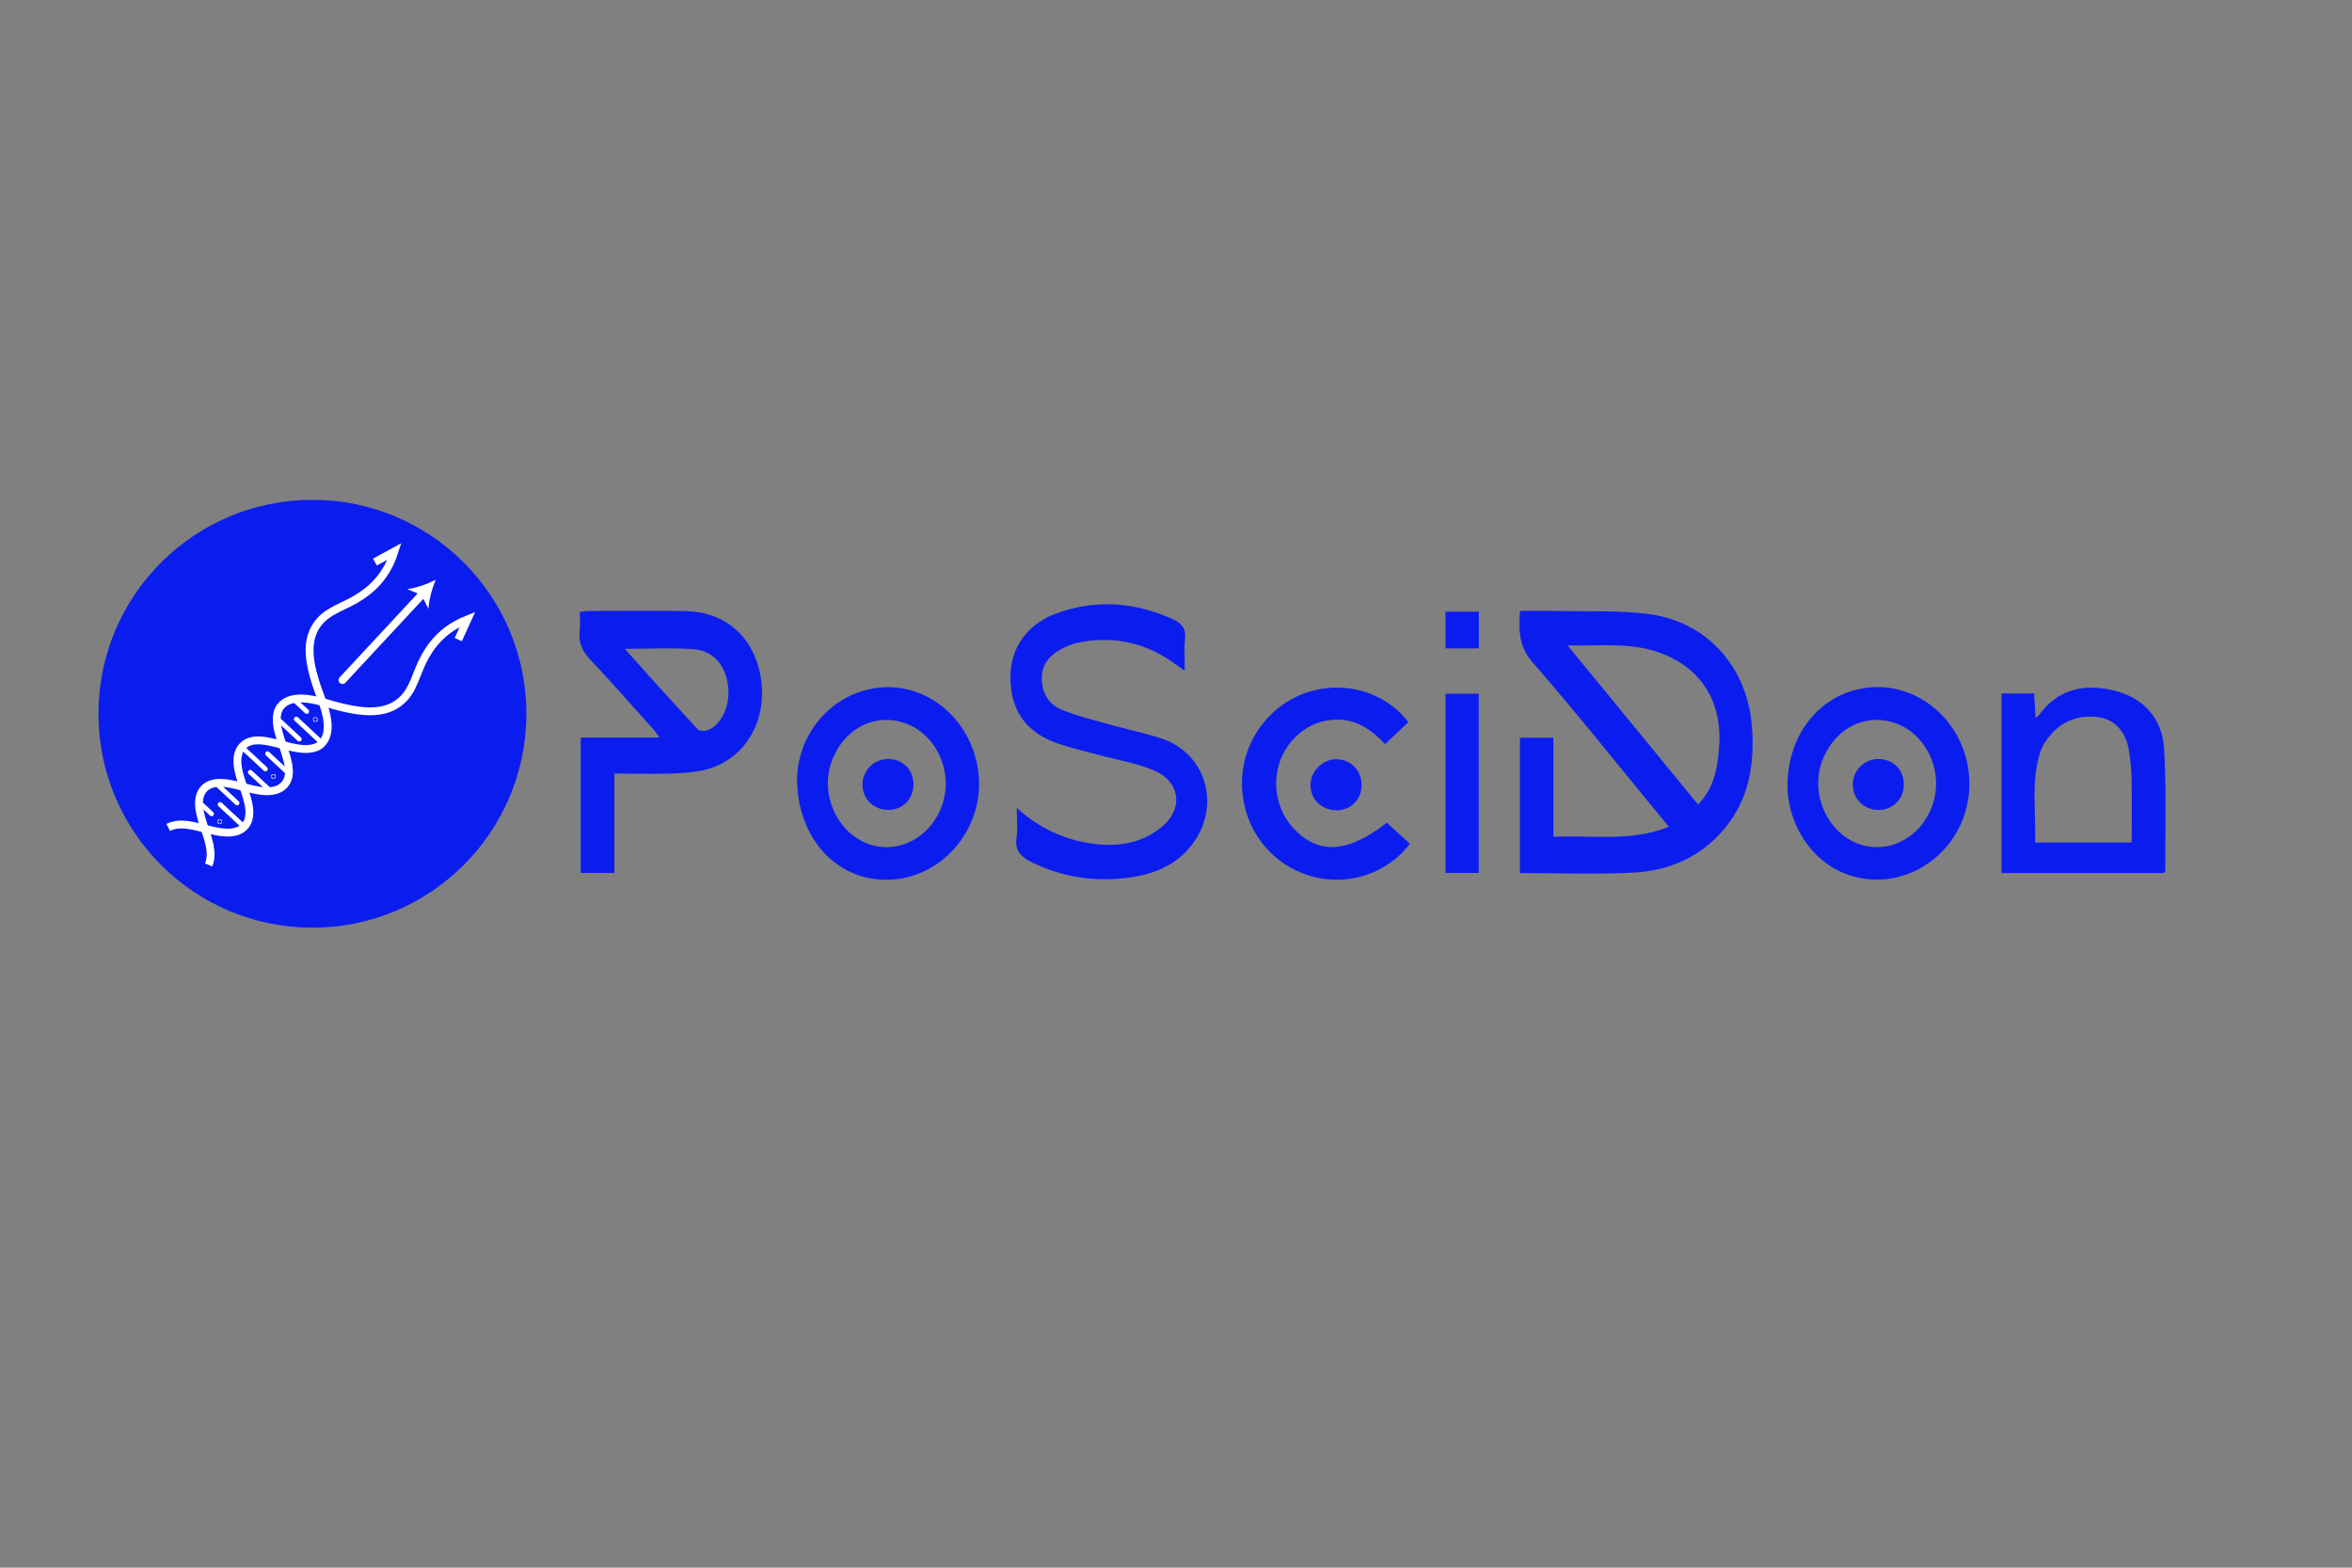 <?xml version="1.0" encoding="UTF-8"?><svg id="Layer_1" xmlns="http://www.w3.org/2000/svg" viewBox="0 0 3000 2000"><rect x="0" y="0" width="3000" height="2000" fill="#808080" stroke="none"/><defs><style>.cls-1{stroke-width:6px;}.cls-1,.cls-2{stroke-linecap:round;}.cls-1,.cls-2,.cls-3{fill:none;stroke:#fff;}.cls-1,.cls-3{stroke-miterlimit:10;}.cls-4{fill:#fff;}.cls-5{fill:#0b1dee;}.cls-2{stroke-linejoin:bevel;}.cls-2,.cls-3{stroke-width:10px;}</style></defs><circle class="cls-5" cx="398.49" cy="910.58" r="272.92"/><path class="cls-3" d="m266.09,1103.47c6.64-16.02-1.08-34.21-6.07-49.56-4.37-13.44-10.78-33.25-1.27-45.93,11.33-15.1,36.13-8.08,51.11-4.1,16.18,4.31,42.6,11.99,54.52-4.74,5.73-8.04,4.63-18.6,2.56-27.68-2.43-10.64-6.65-20.75-9.81-31.18-2.97-9.8-5.78-21.08-3.06-31.26,2.91-10.89,12.83-16.42,23.46-17.58,19.5-2.12,38.82,6.29,57.47,10.69,19.2,4.53,40.07,8.39,59.33,2.01,10.82-3.59,20-10.73,26.3-20.19,6.51-9.77,10.17-21.03,14.61-31.81,9.41-22.85,23.56-41.67,45.12-54.31,5.12-3,10.47-5.61,15.99-7.8-3.93,8.63-7.86,17.27-11.8,25.9"/><path class="cls-3" d="m214.58,1055.58c15.5-7.79,34.2-1.41,49.87,2.45,13.72,3.38,33.94,8.34,45.9-2.07,14.24-12.4,5.44-36.62.38-51.27-5.47-15.82-15.05-41.62.77-54.72,7.61-6.3,18.22-5.97,27.42-4.56,10.79,1.65,21.18,5.13,31.81,7.53,9.99,2.26,21.45,4.23,31.4.78,10.65-3.69,15.45-13.98,15.83-24.67.7-19.6-9.09-38.26-14.83-56.54-5.91-18.82-11.28-39.35-6.31-59.03,2.79-11.05,9.25-20.72,18.23-27.7,9.27-7.2,20.24-11.67,30.66-16.88,22.11-11.04,39.85-26.52,50.89-48.94,2.62-5.32,4.83-10.85,6.62-16.51-8.33,4.55-16.65,9.1-24.98,13.64"/><line class="cls-2" x1="539.67" y1="757" x2="436.83" y2="867.6"/><path class="cls-4" d="m555.7,739.76c-10.55,5.31-25.04,10.6-36.28,11.78l18.15,7.72,9.01,17.54c.36-11.3,4.58-26.13,9.12-37.04Z"/><line class="cls-1" x1="375.23" y1="892.78" x2="391.29" y2="907.71"/><line class="cls-1" x1="377.91" y1="917.34" x2="409.07" y2="946.31"/><line class="cls-1" x1="355.42" y1="918.49" x2="381.73" y2="942.96"/><line class="cls-1" x1="341.24" y1="961.53" x2="365.41" y2="984.01"/><line class="cls-1" x1="307.36" y1="952.1" x2="338.52" y2="981.07"/><line class="cls-1" x1="319.23" y1="985.2" x2="343.4" y2="1007.68"/><line class="cls-1" x1="275.81" y1="999.69" x2="302.4" y2="1024.42"/><line class="cls-1" x1="280.69" y1="1026.3" x2="311.85" y2="1055.27"/><line class="cls-1" x1="253.8" y1="1023.36" x2="269.86" y2="1038.3"/><circle class="cls-1" cx="402.27" cy="917.92" r=".13"/><circle class="cls-1" cx="348.74" cy="990.58" r=".13"/><circle class="cls-1" cx="280.31" cy="1048.18" r=".13"/><path class="cls-5" d="m1938.67,1113.8v-172.6h42.68v126.42c49.86-2.59,98.59,6.81,147.24-12.86-7.4-9.05-13.79-16.92-20.24-24.74-50.89-61.75-100.64-124.49-153.31-184.69-17.97-20.53-17.97-41.06-16.23-65.93,16.43,0,32.22-.31,47.99.06,38.81.92,78.05-1.09,116.34,3.94,75.03,9.85,125.87,68.3,131.49,144,3.52,47.34-3.53,91.57-34.58,129.21-30.06,36.43-70.65,54.27-116.62,56.65-47.6,2.46-95.43.55-144.76.55Zm60.84-290.37c57.05,69.58,111.68,136.22,166.44,203.01,17.71-18.89,25.02-40.21,27.02-76.93,3.1-56.86-25.44-99.93-79.38-117.97-35.79-11.97-73-7.34-114.09-8.11Z"/><path class="cls-5" d="m783.69,986.9v126.77h-43v-172.72h100.36c-3.43-4.75-5.18-7.68-7.42-10.18-26.56-29.6-52.74-59.56-80.05-88.46-10.36-10.96-16.1-22.04-14.25-37.2.95-7.77.17-15.75.17-24.35,4-.53,7.09-1.3,10.18-1.31,41.21-.07,82.44-.52,123.64.09,50.38.76,85.98,30.7,96.09,79.6,10.61,51.33-11.82,100.14-56.89,118.71-14.67,6.05-31.7,7.82-47.8,8.66-26.1,1.37-52.32.37-81.03.37Zm13.18-159.13c31.58,35.07,61.95,69.21,93.09,102.64,2.48,2.66,11.32,2.45,15.28.19,18.46-10.51,27.35-35.56,22.7-60.39-4.3-23.01-19.33-40.14-42.71-41.92-28.58-2.18-57.45-.52-88.37-.52Z"/><path class="cls-5" d="m1296.92,1030.72c29.64,26.71,61.37,40.78,96.99,45.64,31.2,4.26,61.07-.13,86.48-20.18,29.59-23.35,25.87-59.03-9.03-73.52-22.65-9.41-47.54-13.41-71.41-19.92-17.13-4.67-34.54-8.56-51.27-14.41-40.03-14-59.65-42.06-59.91-83.66-.23-37.65,20.86-68.25,58.75-82.14,50.44-18.48,100.18-14.38,148.81,7.6,10.85,4.9,16.74,11.75,15.2,24.89-1.43,12.26-.31,24.82-.31,40.78-7.9-5.59-12.61-9.05-17.43-12.33-35.89-24.39-75.23-32.2-117.72-23.78-6.36,1.26-12.67,3.58-18.53,6.38-15.57,7.44-27.76,18.36-28.66,36.76-.96,19.63,8.07,35.7,25.95,42.88,21.53,8.65,44.44,13.96,66.86,20.3,20.67,5.85,42,9.75,62.15,16.98,53.04,19.02,72.07,80.5,41.07,128.16-19.76,30.38-49.45,43.49-83.44,48.25-43.17,6.04-84.85.33-124.51-18.88-13.88-6.72-22.84-14.57-20.35-31.85,1.63-11.31.31-23.04.31-37.96Z"/><path class="cls-5" d="m2760.08,1113.79h-207.18v-229.06h41.72c.53,9.9,1.07,19.9,1.66,30.8,1.86-1.14,3.23-1.54,3.88-2.45,24.08-33.86,57.47-41.37,95.66-32.26,39.23,9.36,62.26,36.1,64.58,75.19,3.06,51.69,1.26,103.66,1.5,155.52,0,.36-.55.72-1.82,2.27Zm-41.09-39.01c0-28.01.38-54.63-.16-81.23-.25-12.57-1.46-25.24-3.65-37.61-4-22.56-18.03-37.85-37.13-40.72-23.76-3.57-44.8,2.77-61.14,20.74-5.86,6.44-11.34,14.19-14.08,22.32-12.86,38.1-5.47,77.3-7.11,116.51h123.28Z"/><path class="cls-5" d="m1016.91,1003.16c-3.94-65.47,45.29-122.44,109.14-126.27,63.8-3.83,118.93,48.71,122.59,116.84,3.56,66.04-46.96,124.44-111.13,128.47-64.94,4.08-116.24-46.56-120.6-119.05Zm113.63,77.6c33.43.17,63.28-24.09,72.86-59.23,11.14-40.86-10.55-85.03-48.48-98.74-36.77-13.29-74.91,4.48-91.87,42.82-23.16,52.35,13.49,114.88,67.49,115.15Z"/><path class="cls-5" d="m2511.98,999.97c.09,84.63-82.43,144.2-158.66,114.53-45.63-17.76-76.2-68.04-73.18-120.36,3.29-56.88,37.6-101.69,87.48-114.25,73.22-18.43,144.27,40.67,144.35,120.08Zm-117.61,80.79c33.32-.08,63.13-24.71,72.4-59.83,10.81-40.95-11.18-84.89-49.24-98.37-36.22-12.83-73.86,4.69-90.96,42.34-23.92,52.68,13.12,115.99,67.8,115.86Z"/><path class="cls-5" d="m1768.86,1049.5c9.8,8.96,19.69,18,29.49,26.96-30.56,40.16-83.91,55.87-131.73,39.56-49.8-16.98-82.41-63.22-82.46-116.94-.05-51.93,33.5-98.97,82.41-115.56,47.33-16.05,100.15-1.07,129.83,37.76-9.59,9.06-19.3,18.23-29.72,28.06-18.13-19.42-38.48-32.82-65.35-31.13-20.49,1.29-37.88,9.94-51.82,25.01-29.25,31.61-28.98,81.99.44,113.6,31.56,33.9,69.35,31.72,118.9-7.32Z"/><path class="cls-5" d="m1886.08,1113.65h-42.29v-228.65h42.29v228.65Z"/><path class="cls-5" d="m1705.24,1033.75c-19,.17-33.3-13.32-33.69-31.8-.38-17.44,15.38-33.53,32.67-33.36,18.81.18,32.37,13.95,32.45,32.97.07,18.16-13.47,32.03-31.43,32.2Z"/><path class="cls-5" d="m1886.29,827.21h-42.51v-46.88h42.51v46.88Z"/><path class="cls-5" d="m1165.12,1000.67c.13,18.09-13.45,32.3-31.16,32.59-19.54.32-34.06-13.82-33.84-32.97.2-17.45,14.76-31.92,32.21-32,19.07-.09,32.65,13.32,32.79,32.38Z"/><path class="cls-5" d="m2428.33,1001.73c-.25,17.85-14.4,31.71-32.23,31.56-18.86-.16-32.83-14.09-32.79-32.66.05-18.08,15.15-32.74,33.28-32.32,19.01.45,32,14.13,31.74,33.42Z"/></svg>